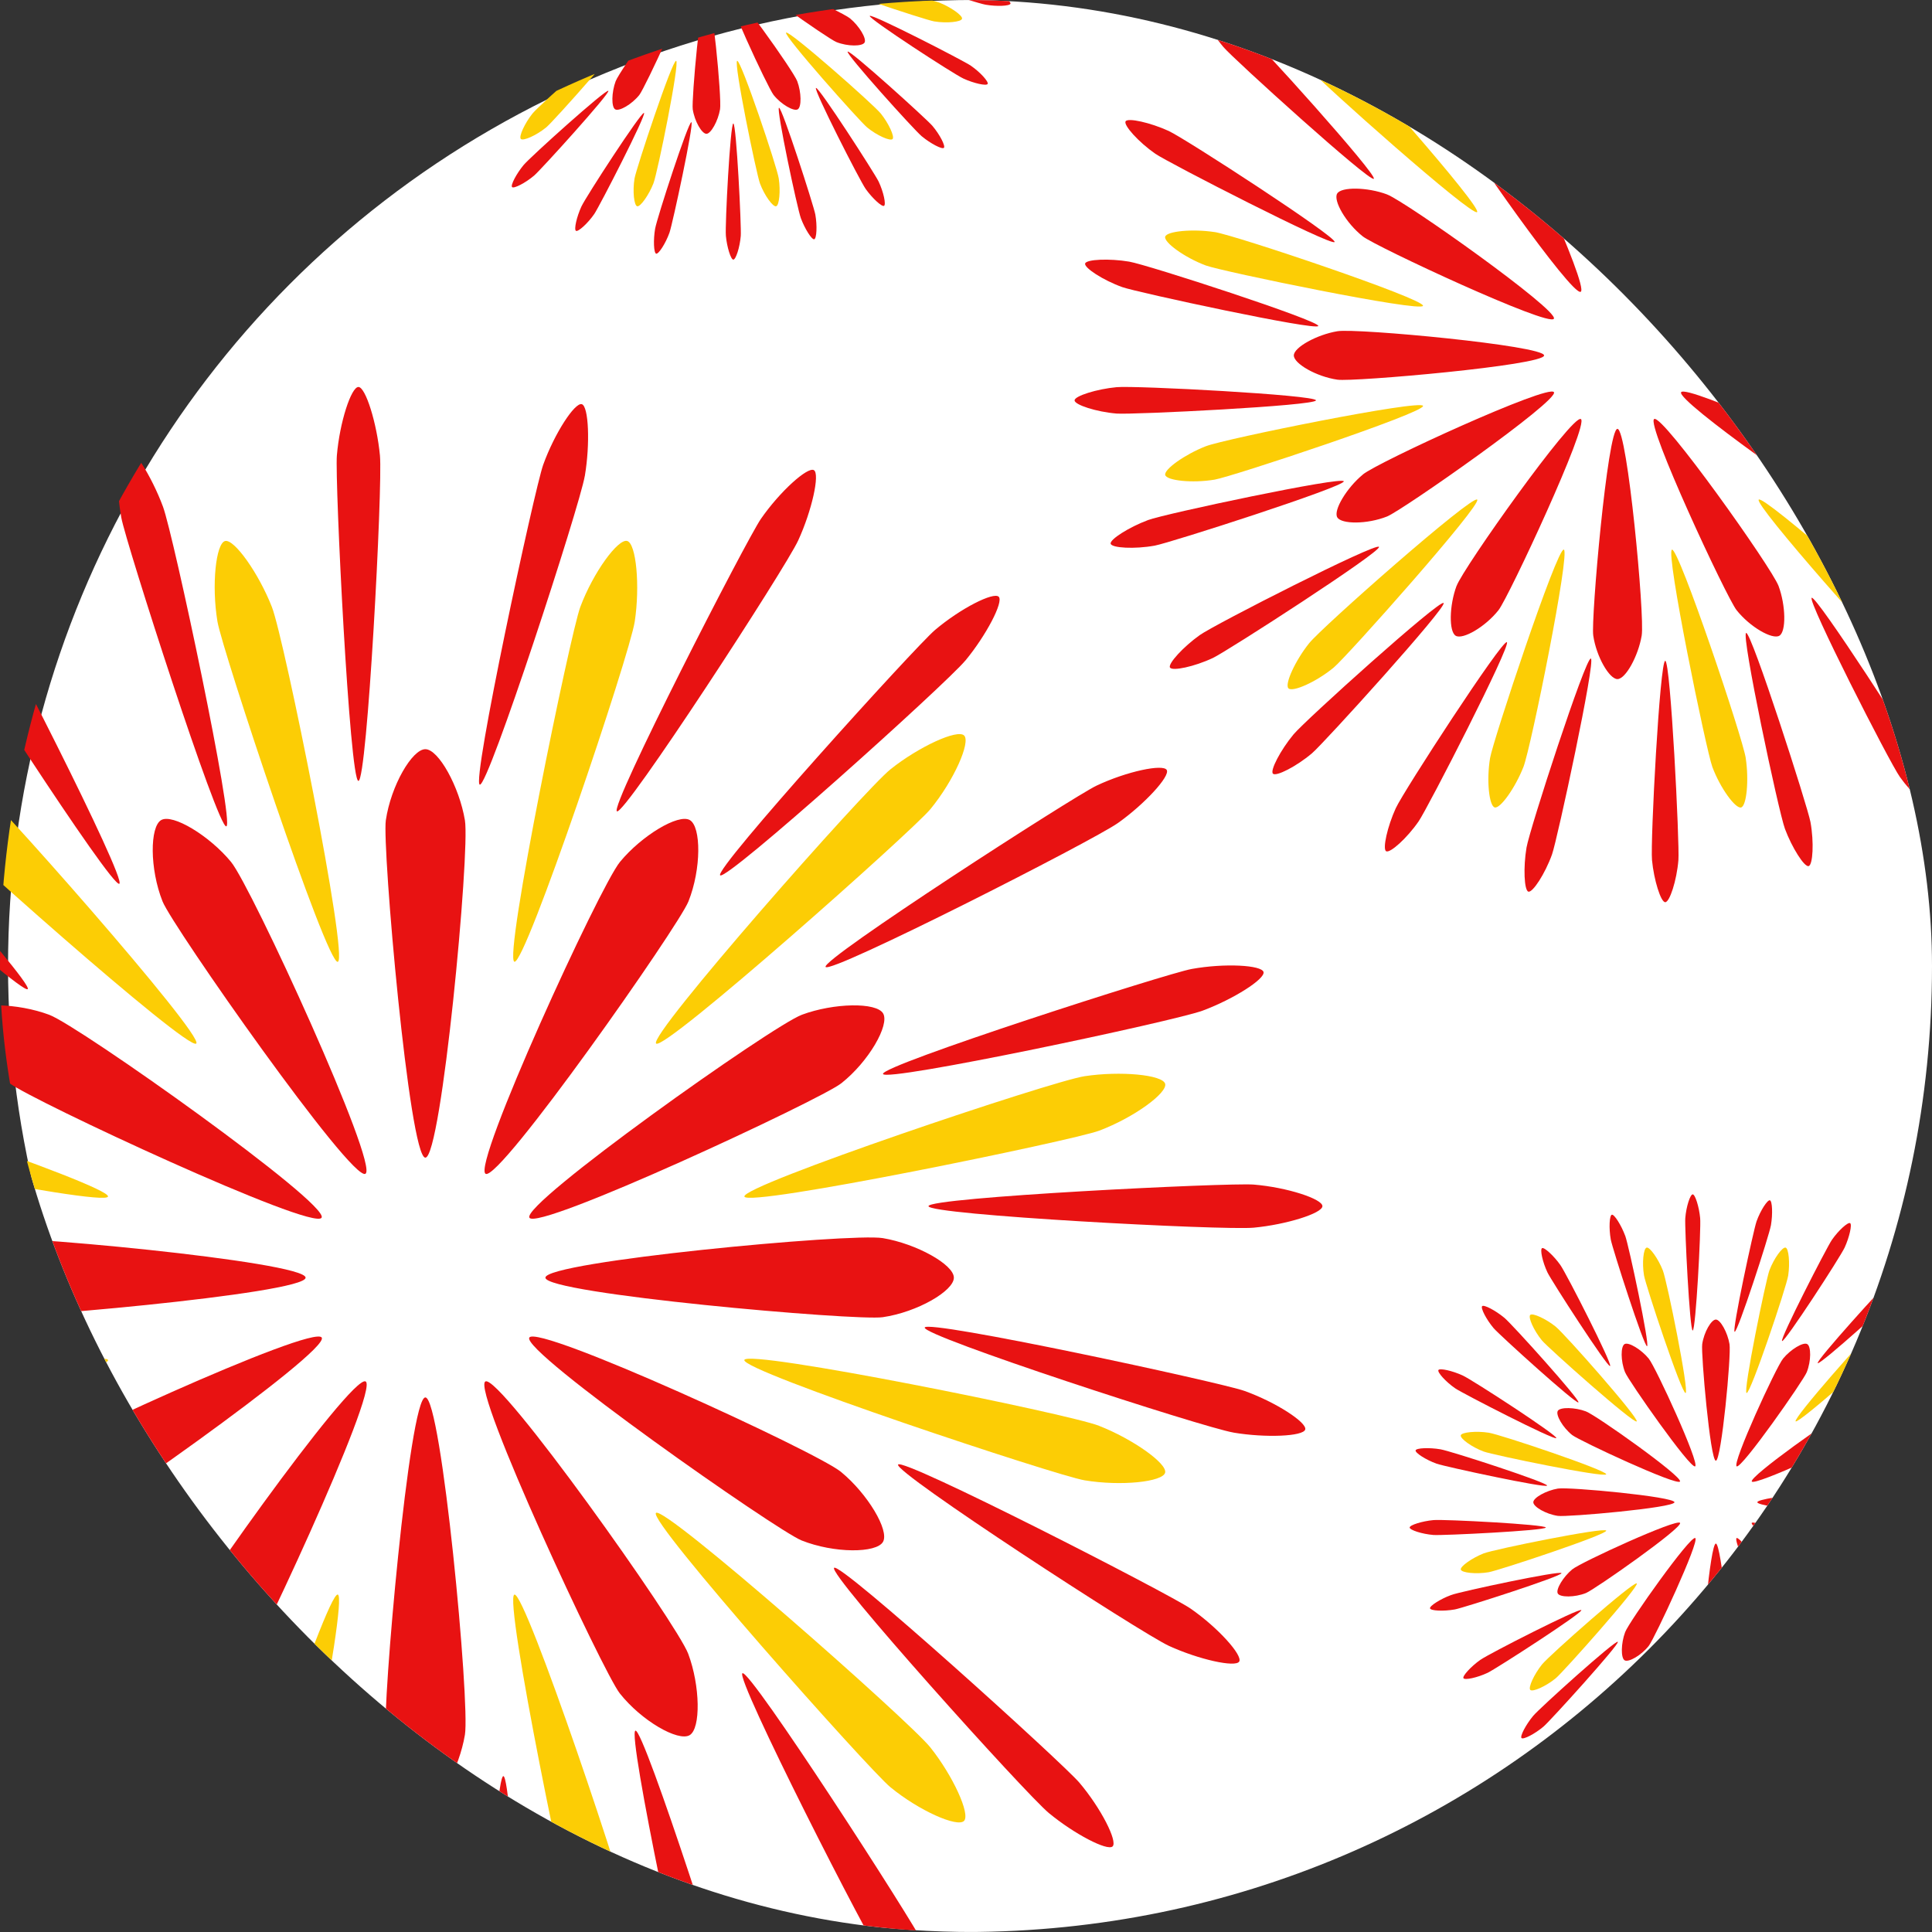 <svg width="50" height="50" fill="none" xmlns="http://www.w3.org/2000/svg"><rect width="100%" height="100%" fill="#333333" stroke="none"/><g clip-path="url(#a)"><circle cx="25.208" cy="25" r="25" fill="#fff"/><path d="M12.032 21.23c.136.818-.607 8.73-1.024 8.73-.416 0-1.122-8.048-1.023-8.73.132-.899.682-1.841 1.023-1.841.341 0 .879.971 1.024 1.841Zm0 23.665c.136-.818-.607-8.73-1.024-8.73-.416 0-1.123 8.048-1.023 8.73.132.898.682 1.841 1.023 1.841.341 0 .879-.971 1.024-1.841ZM5.979 22.306c.527.64 3.84 7.863 3.478 8.072-.36.208-4.996-6.408-5.25-7.049-.336-.844-.33-1.936-.035-2.106.295-.17 1.246.402 1.807 1.083ZM17.811 42.8c-.29-.777-4.89-7.256-5.25-7.048-.362.208 3.05 7.53 3.478 8.071.563.713 1.511 1.254 1.807 1.084.295-.17.275-1.281-.035-2.107ZM1.275 26.263c.777.291 7.256 4.89 7.048 5.251-.209.361-7.53-3.051-8.072-3.479-.712-.563-1.253-1.51-1.083-1.806.17-.296 1.28-.275 2.107.034ZM21.77 38.096c-.641-.528-7.864-3.84-8.072-3.479-.209.361 6.407 4.996 7.048 5.25.844.336 1.936.331 2.106.036.17-.296-.402-1.247-1.083-1.807ZM-.82 32.042c.818-.136 8.729.607 8.729 1.024 0 .417-8.047 1.123-8.73 1.023-.898-.131-1.84-.682-1.84-1.023 0-.34.97-.879 1.84-1.024Zm23.665 0c-.819-.136-8.73.607-8.73 1.024 0 .417 8.048 1.123 8.73 1.023.898-.131 1.841-.682 1.841-1.023 0-.34-.971-.879-1.841-1.024ZM.255 38.096c.64-.528 7.863-3.84 8.072-3.479.208.361-6.408 4.996-7.049 5.25-.844.336-1.936.331-2.106.036-.17-.296.402-1.247 1.083-1.807ZM20.75 26.263c-.777.291-7.257 4.89-7.049 5.251.209.361 7.531-3.051 8.072-3.479.712-.563 1.253-1.51 1.083-1.806-.17-.296-1.28-.275-2.107.034ZM4.213 42.8c.29-.777 4.89-7.256 5.25-7.048.362.208-3.05 7.53-3.478 8.071-.563.713-1.511 1.254-1.807 1.084-.295-.17-.275-1.281.035-2.107Zm11.832-20.494c-.527.64-3.839 7.863-3.478 8.072.36.208 4.996-6.408 5.25-7.049.336-.844.33-1.936.035-2.106-.295-.17-1.246.402-1.807 1.083Z" fill="#E81212"/><path d="M16.427 16.086c-.132.868-2.827 8.88-3.114 8.804-.287-.077 1.448-8.498 1.705-9.182.338-.901.978-1.77 1.212-1.708.235.063.337 1.163.197 2.086Zm-9.39-.376c.32.818 1.992 9.105 1.705 9.182-.287.076-2.995-8.084-3.114-8.804-.158-.95-.039-2.023.196-2.086.235-.063.873.838 1.213 1.708Zm9.39 34.362c-.132-.868-2.827-8.88-3.114-8.804-.287.077 1.448 8.498 1.705 9.182.338.901.978 1.771 1.212 1.708.235-.063.337-1.163.197-2.086Zm-9.39.376c.32-.818 1.992-9.105 1.705-9.181-.287-.077-2.995 8.083-3.114 8.804-.158.95-.039 2.022.196 2.085.235.063.873-.838 1.213-1.708Zm-8.025-30.54c.686.548 6.277 6.889 6.067 7.099-.21.21-6.635-5.503-7.099-6.068-.611-.743-1.044-1.732-.873-1.904.172-.172 1.176.29 1.905.873Zm-5.021 7.944c.868.132 8.881 2.828 8.804 3.115-.077.287-8.497-1.449-9.182-1.705-.901-.34-1.77-.979-1.708-1.213.063-.235 1.163-.337 2.086-.197ZM28.445 36.9c-.818-.319-9.105-1.99-9.182-1.704-.077.287 8.083 2.995 8.804 3.114.95.158 2.023.039 2.086-.196.063-.235-.839-.873-1.708-1.213Zm-4.369 8.321c-.549-.686-6.89-6.277-7.1-6.067-.21.21 5.503 6.635 6.068 7.099.744.611 1.732 1.045 1.904.873.172-.172-.29-1.176-.872-1.905ZM-6.385 36.9c.818-.319 9.105-1.99 9.181-1.704.077.287-8.083 2.995-8.804 3.114-.95.158-2.022.039-2.085-.196-.063-.235.838-.873 1.708-1.213Zm4.369 8.321c.548-.686 6.889-6.277 7.1-6.067.21.21-5.504 6.635-6.068 7.099-.744.611-1.733 1.045-1.905.873-.172-.172.29-1.176.873-1.905Zm25.063-25.313c-.685.548-6.277 6.889-6.067 7.099.21.21 6.635-5.503 7.1-6.068.61-.743 1.044-1.732.872-1.904-.172-.172-1.175.29-1.905.873Zm5.022 7.944c-.869.132-8.881 2.828-8.804 3.115.076.287 8.497-1.449 9.181-1.705.902-.34 1.771-.979 1.708-1.213-.063-.235-1.163-.337-2.085-.197Z" fill="#FCCD05"/><path d="M-2.683 49.081c.506-.61 6.187-5.719 6.348-5.559.16.161-5.056 5.92-5.56 6.348-.663.562-1.518.993-1.65.861-.13-.131.325-1 .862-1.65Zm4.327 3.109c.33-.72 4.495-7.125 4.692-7.012.197.114-3.351 7.027-3.727 7.57-.495.714-1.21 1.352-1.37 1.259-.161-.093.054-1.05.405-1.817Zm23.341-35.097c-.506.611-6.187 5.72-6.348 5.56-.16-.161 5.056-5.921 5.56-6.348.663-.562 1.518-.993 1.65-.861.13.13-.325 1-.862 1.65Zm-4.327-3.108c-.33.72-4.495 7.125-4.692 7.012-.196-.114 3.351-7.027 3.727-7.57.495-.714 1.21-1.352 1.37-1.26.161.094-.053 1.052-.405 1.818ZM7.168 53.856c.132-.782 2.498-8.046 2.717-7.988.22.06-1.418 7.655-1.64 8.277-.294.818-.82 1.619-.999 1.57-.179-.047-.22-1.028-.078-1.859Zm5.301.529c-.074-.789.33-8.419.558-8.419.226 0 .611 7.762.557 8.42-.072.866-.372 1.775-.557 1.775-.186 0-.48-.937-.558-1.776Zm2.665-42.065c-.132.781-2.498 8.046-2.717 7.987-.22-.058 1.418-7.655 1.64-8.276.294-.818.82-1.62.999-1.571.179.048.22 1.029.079 1.86Zm-5.301-.53c.074.79-.33 8.42-.557 8.42-.227 0-.612-7.762-.558-8.42.072-.866.372-1.775.558-1.775.185 0 .478.936.557 1.775Zm8.252 41.275c-.276-.743-1.86-8.218-1.64-8.276.219-.06 2.6 7.338 2.717 7.987.155.856.1 1.812-.079 1.86-.18.048-.704-.781-.998-1.571Zm4.856-2.192c-.459-.647-3.923-7.457-3.727-7.57.197-.114 4.41 6.416 4.692 7.012.372.787.567 1.724.406 1.817-.161.093-.883-.572-1.371-1.26ZM4.217 13.11c.276.743 1.86 8.218 1.64 8.276-.219.06-2.599-7.338-2.717-7.987-.155-.856-.1-1.812.079-1.86.18-.048.705.781.998 1.571Zm-4.856 2.192c.459.647 3.923 7.456 3.727 7.57-.197.113-4.41-6.416-4.692-7.012-.372-.787-.566-1.724-.406-1.817.161-.093.883.572 1.371 1.26Zm27.784 31.62c-.61-.506-5.72-6.187-5.559-6.347.16-.16 5.92 5.055 6.347 5.559.562.663.993 1.518.862 1.65-.132.13-1.001-.325-1.65-.862Zm3.109-4.326c-.72-.33-7.126-4.496-7.012-4.693.113-.196 7.027 3.351 7.57 3.727.714.495 1.352 1.21 1.259 1.37-.093.161-1.05-.053-1.817-.404ZM-4.843 19.25c.611.506 5.72 6.188 5.56 6.348-.161.16-5.921-5.055-6.348-5.559-.562-.663-.993-1.518-.862-1.65.132-.13 1.001.325 1.65.862Zm36.762 17.824c-.782-.132-8.047-2.498-7.988-2.717.059-.22 7.655 1.418 8.276 1.64.819.294 1.62.819 1.572.998-.049.18-1.03.22-1.86.08Zm.529-5.302c-.789.075-8.419-.33-8.419-.557 0-.227 7.762-.612 8.42-.558.866.072 1.775.372 1.775.558 0 .185-.937.478-1.776.557Zm-1.32-5.618c-.743.276-8.217 1.86-8.276 1.64-.059-.22 7.338-2.6 7.988-2.717.855-.155 1.811-.1 1.86.078.047.18-.782.705-1.572.999Zm-2.192-4.857c-.646.46-7.456 3.923-7.57 3.727-.113-.197 6.416-4.41 7.013-4.692.786-.371 1.723-.566 1.816-.405.093.16-.572.882-1.259 1.37Zm-35.57 23.581c.646-.46 7.456-3.924 7.57-3.727.113.196-6.416 4.41-7.013 4.692-.786.371-1.723.566-1.816.405-.093-.16.572-.883 1.26-1.37Zm49.121-42.93c.083.5-.372 5.348-.628 5.348-.255 0-.688-4.93-.626-5.348.08-.551.418-1.129.626-1.129.21 0 .539.595.628 1.129Zm0 14.499c.083-.501-.372-5.348-.628-5.348-.255 0-.688 4.93-.626 5.348.08.55.418 1.128.626 1.128.21 0 .539-.595.628-1.128ZM38.778 2.606c.323.392 2.352 4.818 2.131 4.945-.221.128-3.06-3.926-3.217-4.318-.205-.517-.202-1.186-.021-1.29.18-.105.764.246 1.107.663Zm7.25 12.557c-.179-.476-2.996-4.446-3.218-4.319-.22.128 1.87 4.614 2.132 4.946.345.436.926.768 1.107.663.18-.104.168-.784-.021-1.29ZM35.896 5.032c.476.178 4.446 2.996 4.318 3.217-.128.221-4.614-1.87-4.945-2.131-.437-.345-.768-.926-.664-1.107.105-.181.785-.169 1.29.02Zm12.557 7.249c-.393-.323-4.818-2.352-4.946-2.13-.128.22 3.926 3.06 4.319 3.216.517.206 1.185.203 1.29.022.105-.181-.246-.764-.663-1.108ZM34.612 8.572c.502-.083 5.349.372 5.349.627 0 .256-4.931.688-5.349.627-.55-.08-1.128-.418-1.128-.627 0-.209.595-.538 1.128-.627Zm14.499 0c-.501-.083-5.348.372-5.348.627 0 .256 4.93.688 5.348.627.55-.08 1.129-.418 1.129-.627 0-.209-.596-.538-1.129-.627ZM35.27 12.28c.393-.323 4.819-2.352 4.946-2.13.128.22-3.926 3.06-4.318 3.216-.517.206-1.186.203-1.29.022-.105-.181.246-.764.663-1.107Zm12.558-7.25c-.476.18-4.446 2.997-4.319 3.218.128.221 4.614-1.87 4.946-2.131.436-.345.768-.926.663-1.107-.104-.181-.784-.169-1.29.02ZM37.696 15.164c.178-.476 2.996-4.446 3.217-4.319.221.128-1.87 4.614-2.131 4.945-.345.437-.926.769-1.107.664-.181-.104-.169-.784.02-1.29Zm7.249-12.557c-.323.392-2.352 4.818-2.13 4.945.22.128 3.06-3.926 3.216-4.318.206-.517.203-1.186.022-1.29-.181-.105-.764.246-1.108.663Z" fill="#E81212"/><path d="M45.18-1.204c-.081.532-1.733 5.441-1.909 5.394-.175-.047.888-5.206 1.045-5.625.207-.553.6-1.085.743-1.047.144.039.207.713.12 1.278Zm-5.754-.23c.196.5 1.22 5.578 1.045 5.625-.176.047-1.835-4.952-1.908-5.394-.097-.582-.024-1.24.12-1.278.144-.039.535.514.743 1.047Zm5.754 21.053c-.081-.532-1.733-5.441-1.909-5.394-.175.047.888 5.206 1.045 5.625.207.553.6 1.085.743 1.047.144-.039.207-.712.12-1.278Zm-5.754.231c.196-.502 1.22-5.579 1.045-5.626-.176-.047-1.835 4.952-1.908 5.394-.097.582-.024 1.24.12 1.278.144.039.535-.514.743-1.047ZM34.51 1.139c.42.336 3.846 4.22 3.717 4.35-.129.128-4.065-3.372-4.35-3.718-.374-.456-.64-1.062-.534-1.167.105-.105.72.177 1.166.535Zm-3.077 4.866c.532.081 5.441 1.733 5.394 1.909-.047.175-5.206-.888-5.625-1.045-.553-.208-1.085-.6-1.047-.743.039-.144.713-.207 1.278-.12Zm21.11 5.545c-.502-.196-5.579-1.22-5.626-1.045-.047.176 4.953 1.835 5.394 1.908.582.097 1.24.024 1.278-.12.039-.144-.514-.535-1.046-.743Zm-2.677 5.097c-.336-.42-4.221-3.846-4.35-3.717-.129.128 3.372 4.065 3.718 4.35.455.374 1.061.64 1.166.534.106-.105-.177-.72-.534-1.167ZM31.203 11.55c.5-.196 5.578-1.22 5.625-1.045.047.176-4.952 1.835-5.394 1.908-.582.097-1.24.024-1.278-.12-.038-.144.514-.535 1.047-.743Zm2.677 5.097c.335-.42 4.22-3.846 4.35-3.717.128.128-3.372 4.065-3.718 4.35-.456.374-1.062.64-1.167.534-.105-.105.177-.72.535-1.167ZM49.236 1.139c-.42.336-3.846 4.22-3.718 4.35.13.128 4.066-3.372 4.35-3.718.374-.456.64-1.062.535-1.167-.106-.105-.72.177-1.167.535Zm3.076 4.866c-.532.081-5.441 1.733-5.394 1.909.047.175 5.206-.888 5.625-1.045.553-.208 1.086-.6 1.047-.743-.039-.144-.713-.207-1.278-.12Z" fill="#FCCD05"/><path d="M33.471 19.012c.31-.374 3.79-3.504 3.889-3.406.098.099-3.097 3.628-3.406 3.889-.406.344-.93.608-1.01.528-.081-.08.198-.613.527-1.01Zm2.651 1.905c.202-.442 2.754-4.366 2.875-4.297.12.07-2.053 4.306-2.284 4.638-.303.438-.74.829-.84.772-.098-.057.034-.644.249-1.113ZM50.423-.587c-.31.374-3.79 3.504-3.89 3.406-.098-.099 3.098-3.628 3.407-3.89.406-.344.93-.608 1.01-.527.08.08-.198.613-.527 1.01Zm-2.651-1.905c-.203.442-2.755 4.366-2.875 4.296-.12-.07 2.053-4.305 2.283-4.637.304-.438.742-.829.84-.772.099.057-.033.644-.248 1.113Zm-8.266 24.428c.081-.478 1.53-4.93 1.665-4.893.134.035-.869 4.69-1.005 5.07-.18.502-.502.992-.611.963-.11-.03-.135-.63-.049-1.14Zm3.248.324c-.045-.483.203-5.158.342-5.158s.375 4.756.341 5.159c-.044.53-.227 1.088-.341 1.088-.114 0-.293-.574-.342-1.088Zm1.633-25.772c-.08.48-1.53 4.93-1.665 4.894-.134-.036.87-4.69 1.006-5.07.18-.502.501-.993.611-.963.11.03.135.63.048 1.14Zm-3.247-.324c.045.484-.203 5.158-.342 5.158-.14 0-.375-4.755-.342-5.158.044-.53.228-1.088.342-1.088.113 0 .293.574.341 1.088Zm5.055 25.288c-.169-.456-1.139-5.035-1.005-5.071.135-.036 1.593 4.496 1.665 4.894.095.524.062 1.11-.048 1.14-.11.029-.432-.48-.612-.963Zm2.975-1.343c-.28-.396-2.403-4.569-2.283-4.638.12-.07 2.702 3.93 2.875 4.296.227.482.347 1.056.248 1.113-.098.057-.54-.35-.84-.771ZM37.699-3.027c.169.455 1.139 5.035 1.005 5.07-.135.037-1.593-4.495-1.665-4.893-.095-.524-.062-1.11.048-1.14.11-.029.432.479.611.963Zm-2.976 1.343c.282.396 2.404 4.568 2.284 4.638-.12.07-2.703-3.93-2.875-4.297-.228-.481-.347-1.056-.248-1.112.098-.057.54.35.84.771Zm17.023 19.373c-.374-.31-3.504-3.791-3.406-3.89.099-.098 3.628 3.098 3.889 3.407.344.406.608.93.528 1.01-.08.08-.613-.198-1.011-.527Zm1.905-2.652c-.442-.202-4.366-2.754-4.296-2.874.07-.12 4.305 2.053 4.638 2.283.437.303.828.741.771.84-.057.098-.644-.033-1.113-.248ZM32.148.737c.374.31 3.504 3.79 3.406 3.89-.099.098-3.628-3.098-3.89-3.407-.344-.406-.608-.93-.527-1.01.08-.081.613.198 1.01.527Zm-1.905 2.651c.441.203 4.366 2.755 4.296 2.875-.07.12-4.305-2.053-4.638-2.283-.438-.304-.828-.741-.771-.84.057-.098.643.033 1.113.248Zm24.428 8.268c-.479-.08-4.93-1.53-4.894-1.664.036-.135 4.69.868 5.07 1.005.502.18.993.501.963.611-.029.11-.63.135-1.139.048Zm.324-3.248c-.483.045-5.158-.203-5.158-.342s4.756-.374 5.158-.341c.532.044 1.089.227 1.089.341 0 .114-.574.293-1.089.342ZM29.223 6.771c.479.081 4.93 1.53 4.894 1.665-.036.134-4.69-.869-5.071-1.005-.502-.18-.992-.502-.963-.611.03-.11.63-.135 1.14-.049Zm-.325 3.249c.484-.046 5.159.202 5.159.341 0 .14-4.756.375-5.159.342-.53-.044-1.088-.228-1.088-.341 0-.114.574-.294 1.088-.342Zm25.289-5.056c-.456.169-5.035 1.14-5.071 1.005-.036-.134 4.496-1.593 4.894-1.665.524-.095 1.11-.062 1.14.048.029.11-.48.432-.963.612Zm-1.343-2.975c-.397.281-4.569 2.404-4.638 2.283-.07-.12 3.93-2.702 4.296-2.875.482-.227 1.056-.347 1.113-.248.057.099-.35.54-.771.84ZM29.707 13.46c.456-.168 5.035-1.139 5.07-1.004.037.134-4.495 1.593-4.893 1.665-.524.095-1.11.061-1.14-.049-.029-.11.48-.431.963-.611Zm1.343 2.976c.396-.281 4.569-2.404 4.638-2.283.07.12-3.93 2.702-4.296 2.874-.482.228-1.056.347-1.113.249-.057-.099.35-.541.771-.84Zm13.71 18.351c.047.282-.21 3.016-.354 3.016s-.388-2.78-.353-3.016c.045-.31.235-.637.353-.637s.304.336.354.637Zm0 8.178c.047-.283-.21-3.017-.354-3.017s-.388 2.782-.353 3.017c.045.31.235.637.353.637s.304-.336.354-.637Zm-2.092-7.806c.182.221 1.327 2.717 1.202 2.79-.124.071-1.726-2.215-1.814-2.437-.116-.291-.114-.669-.012-.727.102-.06.43.138.624.374Zm4.089 7.082c-.1-.268-1.69-2.508-1.814-2.436-.125.072 1.054 2.603 1.202 2.79.194.246.522.433.624.374.102-.059.095-.443-.012-.728Zm-5.715-5.715c.269.1 2.508 1.69 2.436 1.815-.072.124-2.602-1.055-2.79-1.202-.245-.195-.432-.523-.373-.625.059-.102.442-.095.727.012Zm7.083 4.089c-.221-.182-2.717-1.326-2.79-1.202-.072.125 2.215 1.727 2.436 1.815.292.116.67.114.728.012.06-.102-.139-.431-.374-.625Zm-7.806-2.091c.282-.047 3.016.21 3.016.354s-2.78.388-3.017.353c-.31-.045-.636-.236-.636-.353 0-.118.336-.304.636-.354Zm8.178 0c-.283-.047-3.017.21-3.017.354s2.78.388 3.017.353c.31-.045.636-.236.636-.353 0-.118-.336-.304-.636-.354Zm-7.807 2.091c.221-.182 2.718-1.326 2.79-1.202.072.125-2.215 1.727-2.436 1.815-.292.116-.67.114-.728.012-.059-.102.139-.431.374-.625Zm7.083-4.089c-.269.1-2.508 1.69-2.436 1.815.072.124 2.602-1.055 2.79-1.202.245-.195.432-.523.373-.625-.058-.102-.442-.095-.727.012Zm-5.715 5.715c.1-.268 1.69-2.508 1.815-2.436.124.072-1.055 2.603-1.203 2.79-.194.246-.522.433-.624.374-.102-.059-.095-.443.012-.728Zm4.089-7.082c-.182.221-1.327 2.717-1.202 2.79.125.071 1.726-2.215 1.814-2.437.116-.291.114-.669.012-.727-.102-.06-.43.138-.624.374Z" fill="#E81212"/><path d="M46.279 33.008c-.046.3-.977 3.07-1.077 3.043-.099-.027.501-2.937.59-3.173.117-.312.338-.612.419-.59.081.021.116.401.068.72Zm-3.245-.13c.11.283.688 3.146.589 3.173-.1.026-1.035-2.793-1.076-3.043-.055-.328-.014-.699.068-.72.08-.022.301.29.419.59Zm3.245 11.878c-.046-.3-.977-3.069-1.077-3.042-.099.026.501 2.936.59 3.173.117.311.338.612.419.59.081-.022.116-.402.068-.72Zm-3.245.131c.11-.283.688-3.147.589-3.173-.1-.027-1.035 2.793-1.076 3.042-.055.328-.014.7.068.721.08.022.301-.29.419-.59ZM40.26 34.333c.238.19 2.17 2.38 2.097 2.453-.072.072-2.292-1.902-2.453-2.097-.211-.257-.361-.599-.302-.658.06-.06.407.1.659.302Zm-1.734 2.745c.3.045 3.068.977 3.042 1.076-.027.1-2.937-.5-3.173-.589-.312-.117-.612-.338-.59-.42.022-.08.402-.116.72-.067Zm11.906 3.127c-.283-.11-3.147-.688-3.173-.589-.027.1 2.793 1.035 3.042 1.076.329.055.7.014.721-.068.022-.08-.29-.301-.59-.419Zm-1.51 2.875c-.19-.237-2.38-2.17-2.453-2.097-.073.073 1.901 2.293 2.096 2.453.258.212.6.361.659.302.059-.06-.1-.406-.302-.658Zm-10.526-2.878c.283-.11 3.146-.688 3.173-.589.026.1-2.793 1.035-3.043 1.076-.328.055-.699.014-.72-.068-.022-.08.29-.301.59-.419Zm1.51 2.875c.19-.237 2.38-2.17 2.453-2.097.073.073-1.901 2.293-2.097 2.454-.257.21-.598.36-.658.301-.06-.06.1-.406.302-.658Zm8.661-8.747c-.237.19-2.17 2.381-2.096 2.454.072.073 2.292-1.902 2.453-2.097.211-.257.36-.598.301-.658-.059-.06-.406.1-.658.302Zm1.735 2.746c-.3.046-3.069.977-3.042 1.076.026.1 2.936-.5 3.173-.589.311-.117.612-.338.59-.42-.022-.08-.402-.115-.72-.067Z" fill="#FCCD05"/><path d="M39.675 44.41c.175-.21 2.138-1.976 2.194-1.92.055.055-1.748 2.045-1.922 2.193-.229.194-.524.343-.57.298-.045-.046.112-.346.298-.57Zm1.495 1.075c.114-.25 1.554-2.462 1.622-2.423.068.039-1.158 2.428-1.288 2.616-.171.247-.418.467-.474.435-.056-.032.019-.363.14-.628Zm8.066-12.128c-.175.211-2.138 1.977-2.193 1.921-.056-.056 1.747-2.046 1.92-2.193.23-.195.526-.343.57-.298.046.045-.111.346-.297.57Zm-1.495-1.074c-.114.249-1.553 2.462-1.621 2.423-.068-.04 1.158-2.429 1.288-2.616.17-.247.417-.467.473-.435.056.032-.019.363-.14.628Zm-4.662 13.778c.045-.27.863-2.78.939-2.76.075.02-.49 2.645-.567 2.86-.102.282-.283.56-.345.543-.062-.017-.076-.356-.027-.643Zm1.831.183c-.025-.273.115-2.91.193-2.91.079 0 .212 2.682.193 2.91-.025.3-.128.613-.193.613-.064 0-.165-.323-.192-.613Zm.922-14.537c-.046.27-.863 2.78-.94 2.76-.075-.02.49-2.645.568-2.86.101-.283.283-.56.345-.543.062.017.076.355.027.643ZM44 31.524c.026.273-.114 2.91-.193 2.91-.078 0-.211-2.683-.192-2.91.024-.3.128-.614.192-.614s.166.324.193.614Zm2.852 14.264c-.096-.257-.643-2.84-.567-2.86.076-.02.898 2.536.939 2.76.054.296.035.626-.027.643-.062.016-.244-.27-.345-.543Zm1.678-.758c-.159-.223-1.356-2.577-1.288-2.616.068-.039 1.524 2.217 1.622 2.424.128.271.195.595.14.627-.056.032-.305-.197-.474-.435Zm-6.47-13.05c.095.257.642 2.84.566 2.86-.076.02-.898-2.536-.939-2.76-.053-.296-.035-.626.027-.643.062-.017.244.27.345.543Zm-1.679.757c.159.224 1.356 2.577 1.288 2.616-.068.04-1.524-2.217-1.621-2.423-.129-.272-.196-.596-.14-.628.055-.032.305.198.473.435Zm9.602 10.929c-.211-.175-1.977-2.138-1.921-2.194.055-.055 2.046 1.747 2.193 1.922.194.229.343.524.298.57-.046.045-.346-.112-.57-.298Zm1.074-1.496c-.249-.114-2.462-1.554-2.423-1.622.04-.068 2.428 1.158 2.616 1.288.247.172.467.418.435.474-.032.055-.363-.019-.628-.14ZM38.928 34.1c.212.175 1.977 2.139 1.922 2.194-.056.056-2.046-1.747-2.194-1.92-.194-.23-.343-.526-.298-.571.046-.045.346.112.57.298Zm-1.074 1.497c.25.114 2.462 1.553 2.423 1.621-.039.068-2.428-1.158-2.616-1.288-.247-.17-.467-.418-.435-.473.032-.056.363.018.628.14Zm13.778 4.663c-.27-.045-2.78-.862-2.76-.938.02-.076 2.645.49 2.86.567.283.101.56.283.543.345-.017.062-.355.076-.643.027Zm.183-1.831c-.272.026-2.909-.114-2.909-.193 0-.078 2.682-.211 2.91-.192.299.025.613.128.613.192 0 .065-.324.166-.614.193Zm-14.536-.921c.27.045 2.78.863 2.76.939-.02.075-2.645-.49-2.86-.567-.283-.102-.56-.283-.543-.345.017-.062.356-.076.643-.027Zm-.183 1.832c.273-.026 2.91.114 2.91.192 0 .079-2.683.212-2.91.193-.3-.025-.614-.129-.614-.193s.324-.165.614-.192Zm14.264-2.852c-.258.095-2.84.642-2.86.567-.021-.076 2.535-.899 2.76-.94.295-.053.626-.034.642.028.017.062-.27.243-.543.345Zm-.758-1.678c-.224.159-2.577 1.356-2.616 1.288-.04-.068 2.217-1.524 2.423-1.622.272-.128.596-.195.628-.14.032.056-.198.305-.435.474Zm-13.05 6.47c.257-.096 2.84-.643 2.86-.567.02.076-2.536.898-2.76.939-.296.053-.626.035-.643-.027-.017-.062.27-.244.543-.345Zm.758 1.678c.223-.159 2.576-1.356 2.615-1.288.04.068-2.217 1.524-2.423 1.621-.272.129-.596.196-.628.14-.032-.055.198-.305.435-.473ZM18.635 2.827c.047-.283-.21-3.017-.353-3.017-.144 0-.388 2.78-.354 3.017.046.31.236.636.354.636.117 0 .303-.336.353-.636Zm1.998-.725c-.1-.268-1.69-2.507-1.815-2.435-.125.072 1.054 2.602 1.202 2.79.195.245.523.432.625.373.102-.059.095-.442-.012-.728ZM22 .477C21.78.294 19.283-.85 19.211-.725c-.072.124 2.214 1.726 2.436 1.814.291.116.669.114.728.012.058-.102-.14-.43-.375-.624Zm-7.434 0c.22-.183 2.717-1.327 2.789-1.202.072.124-2.215 1.726-2.436 1.814-.292.116-.669.114-.728.012-.059-.102.14-.43.374-.624Zm1.367 1.625c.1-.268 1.69-2.507 1.815-2.435.125.072-1.055 2.602-1.202 2.79-.195.245-.523.432-.625.373-.102-.059-.095-.442.012-.728Z" fill="#E81212"/><path d="M20.154 4.618c-.045-.3-.977-3.07-1.076-3.043-.1.027.5 2.937.59 3.173.116.312.337.612.418.59.082-.021.117-.401.068-.72Zm-3.244.13c.11-.283.688-3.146.588-3.173-.099-.027-1.034 2.793-1.076 3.043-.054.328-.013.699.068.72.081.022.302-.29.42-.59ZM24.307.066c-.282-.11-3.146-.688-3.173-.589-.026.1 2.794 1.035 3.043 1.077.328.054.699.013.72-.068.022-.081-.29-.302-.59-.42Zm-1.51 2.875c-.19-.237-2.38-2.17-2.453-2.096-.073.072 1.902 2.292 2.097 2.453.257.211.599.36.658.301.06-.059-.1-.406-.302-.658ZM12.271.064c.283-.111 3.147-.689 3.173-.59.027.1-2.793 1.035-3.042 1.077-.328.054-.7.013-.72-.068-.023-.081.289-.302.59-.42Zm1.51 2.874c.19-.237 2.38-2.169 2.454-2.096.072.072-1.902 2.292-2.097 2.453-.257.211-.599.36-.658.301-.06-.059.1-.406.301-.658Z" fill="#FCCD05"/><path d="M13.55 4.272c.175-.211 2.138-1.977 2.194-1.921.055.055-1.747 2.046-1.921 2.193-.23.195-.525.343-.57.298-.046-.045.112-.346.297-.57Zm1.496 1.074c.114-.249 1.553-2.462 1.621-2.423.068.04-1.158 2.428-1.288 2.616-.171.247-.418.467-.473.435-.056-.032.018-.363.14-.628Zm1.908.576c.045-.27.863-2.78.939-2.76.075.02-.49 2.645-.567 2.86-.102.283-.283.56-.345.543-.062-.017-.076-.356-.027-.643Zm1.832.183c-.026-.273.114-2.91.192-2.91.079 0 .212 2.683.193 2.91-.025.3-.128.614-.193.614-.064 0-.165-.324-.192-.614Zm1.941-.456c-.095-.257-.642-2.84-.567-2.86.076-.02.899 2.536.94 2.76.053.296.034.626-.028.643-.062.017-.243-.27-.345-.543Zm1.678-.757c-.158-.224-1.355-2.577-1.288-2.616.068-.04 1.524 2.217 1.622 2.423.128.272.196.596.14.628-.056.032-.305-.198-.474-.435Zm1.453-1.362c-.211-.176-1.977-2.139-1.921-2.194.055-.056 2.046 1.747 2.193 1.92.195.23.344.525.298.57-.045.046-.346-.111-.57-.297Zm1.075-1.497C24.683 1.92 22.47.48 22.509.412c.04-.068 2.429 1.158 2.616 1.288.247.17.467.418.435.473-.032.056-.363-.018-.627-.14Zm.575-1.911c-.27-.046-2.78-.863-2.76-.939.02-.076 2.645.49 2.86.567.282.102.56.283.543.345-.017.062-.356.076-.643.027ZM11.427 1.141c.257-.095 2.84-.642 2.86-.567.02.076-2.536.899-2.76.94-.296.053-.626.034-.643-.028-.016-.062.27-.243.543-.345Zm.758 1.678c.223-.159 2.577-1.356 2.616-1.288.039.068-2.217 1.524-2.424 1.622-.271.128-.595.195-.627.14-.032-.056.197-.305.435-.474Z" fill="#E81212"/></g><defs><clipPath id="a"><rect width="50" height="50" rx="25" fill="#fff"/></clipPath></defs></svg>